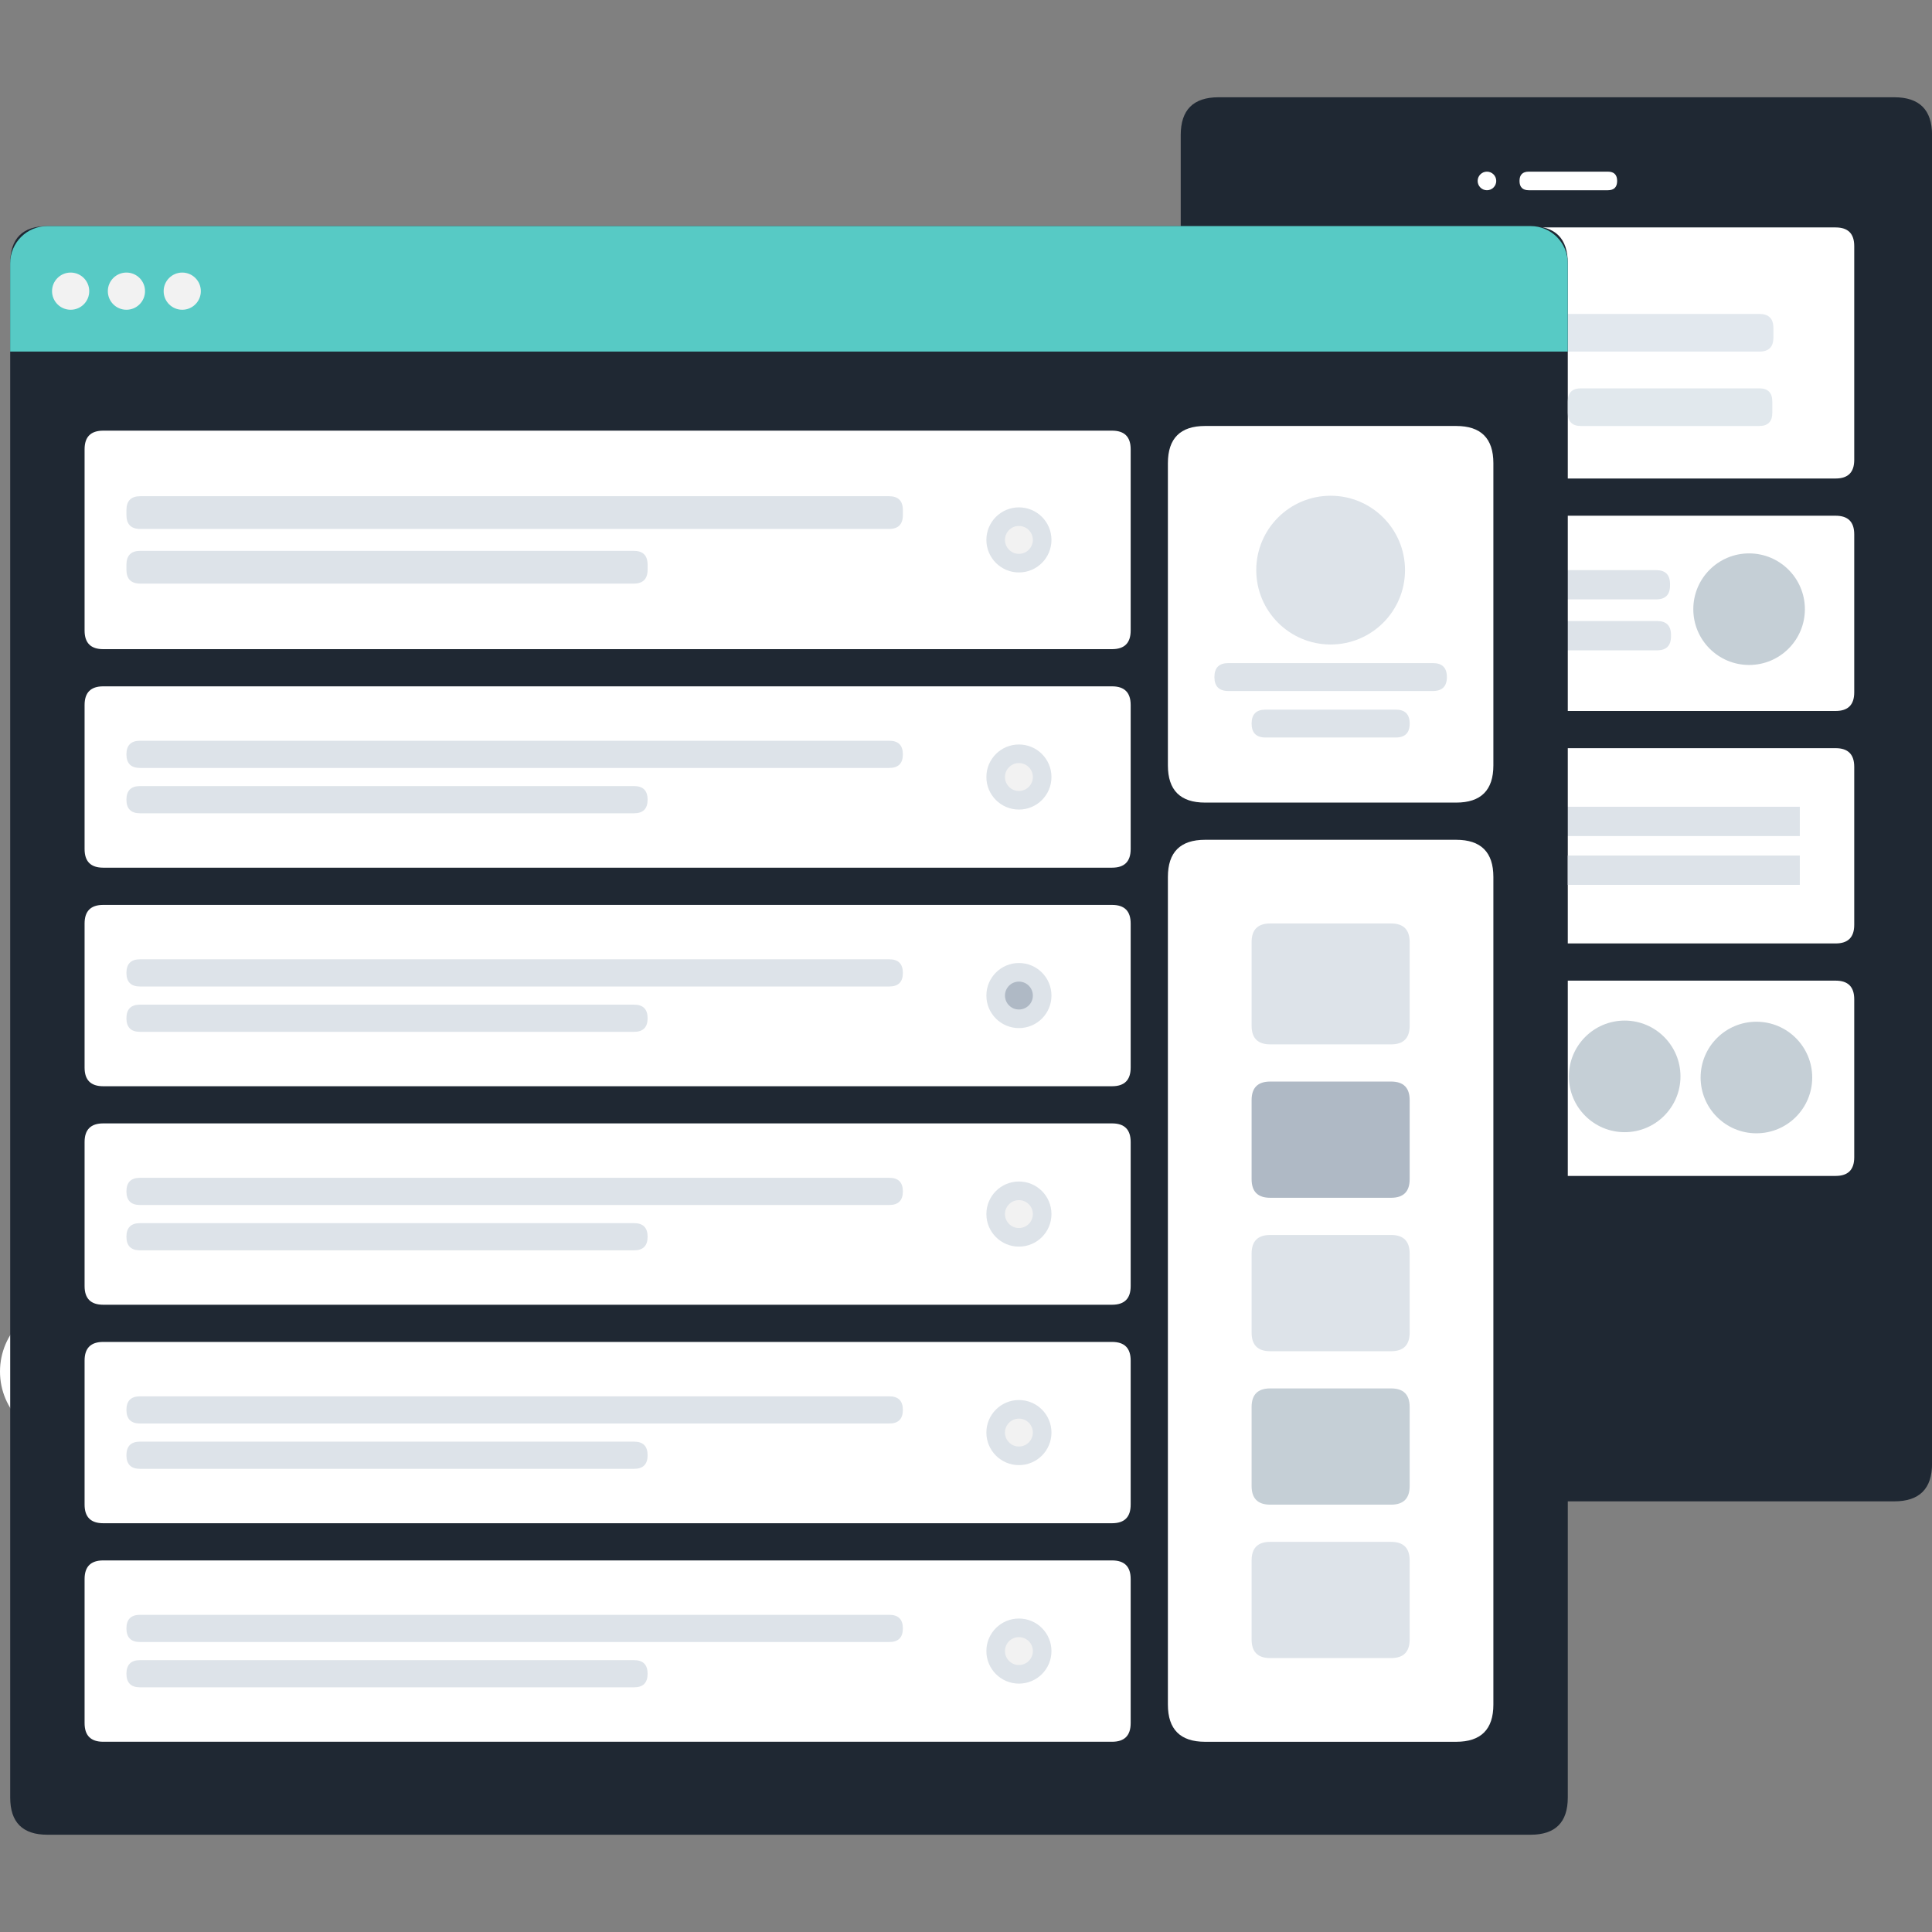 <?xml version="1.0" encoding="UTF-8" standalone="no"?>
<!DOCTYPE svg PUBLIC "-//W3C//DTD SVG 1.1//EN" "http://www.w3.org/Graphics/SVG/1.1/DTD/svg11.dtd">
<svg version="1.1" xmlns="http://www.w3.org/2000/svg" xmlns:xlink="http://www.w3.org/1999/xlink" preserveAspectRatio="xMidYMid meet" viewBox="0 0 640 640" ><rect x="0" y="0" width="640" height="640" fill="#808080" stroke="none"/><defs><path d="M403.66 497.34C395.31 497.34 391.13 493.17 391.13 484.82C391.13 220.77 391.13 74.08 391.13 44.74C391.13 36.39 395.31 32.22 403.66 32.22C537.96 32.22 612.57 32.22 627.5 32.22C635.84 32.22 640.02 36.39 640.02 44.74C640.02 308.79 640.02 455.48 640.02 484.82C640.02 493.17 635.84 497.34 627.5 497.34C493.19 497.34 418.58 497.34 403.66 497.34Z" id="a2ZJKLzxMw"></path><path d="M23.1 431.24C10.34 431.24 0 441.58 0 454.34C0 467.1 10.34 477.45 23.1 477.45C35.86 477.45 46.21 467.1 46.21 454.34C46.21 441.58 35.86 431.24 23.1 431.24Z" id="aoiFPgXuK"></path><path d="M492.57 56.86C490.87 56.86 489.49 58.24 489.49 59.94C489.49 61.64 490.87 63.02 492.57 63.02C494.27 63.02 495.65 61.64 495.65 59.94C495.65 58.24 494.27 56.86 492.57 56.86Z" id="cRwPYMixz"></path><path d="M532.62 56.86C534.67 56.86 535.7 57.89 535.7 59.94C535.7 59.94 535.7 59.94 535.7 59.94C535.7 61.99 534.67 63.02 532.62 63.02C516.91 63.02 508.18 63.02 506.44 63.02C504.38 63.02 503.36 61.99 503.36 59.94C503.36 59.94 503.36 59.94 503.36 59.94C503.36 57.89 504.38 56.86 506.44 56.86C522.15 56.86 530.87 56.86 532.62 56.86Z" id="b1Aq4udzSX"></path><path d="M608.08 75.34C612.19 75.34 614.24 77.4 614.24 81.51C614.24 124.01 614.24 147.63 614.24 152.35C614.24 156.46 612.19 158.51 608.08 158.51C494.42 158.51 431.27 158.51 418.64 158.51C414.54 158.51 412.48 156.46 412.48 152.35C412.48 109.84 412.48 86.23 412.48 81.51C412.48 77.4 414.54 75.34 418.64 75.34C532.31 75.34 595.45 75.34 608.08 75.34Z" id="b4oR6Vf3nt"></path><path d="M582.84 104C585.92 104 587.46 105.54 587.46 108.62C587.46 110.56 587.46 111.64 587.46 111.85C587.46 114.93 585.92 116.47 582.84 116.47C520.92 116.47 486.52 116.47 479.64 116.47C476.56 116.47 475.02 114.93 475.02 111.85C475.02 109.91 475.02 108.83 475.02 108.62C475.02 105.54 476.56 104 479.64 104C541.56 104 575.96 104 582.84 104Z" id="c22i36F6lJ"></path><path d="M497.19 121.09C500.27 121.09 501.81 122.63 501.81 125.71C501.81 127.65 501.81 128.73 501.81 128.94C501.81 132.02 500.27 133.56 497.19 133.56C457.46 133.56 435.38 133.56 430.96 133.56C427.88 133.56 426.34 132.02 426.34 128.94C426.34 127 426.34 125.92 426.34 125.71C426.34 122.63 427.88 121.09 430.96 121.09C470.7 121.09 492.78 121.09 497.19 121.09Z" id="fg2GcPJuG"></path><path d="M103.19 115.5C97.24 115.5 92.41 120.33 92.41 126.28C92.41 132.23 97.24 137.06 103.19 137.06C109.15 137.06 113.97 132.23 113.97 126.28C113.97 120.33 109.15 115.5 103.19 115.5Z" id="bWfkGMyeu"></path><path d="M103.19 121.66C100.64 121.66 98.57 123.73 98.57 126.28C98.57 128.83 100.64 130.9 103.19 130.9C105.74 130.9 107.81 128.83 107.81 126.28C107.81 123.73 105.74 121.66 103.19 121.66Z" id="b46V4saHe"></path><path d="M608.08 170.84C612.19 170.84 614.24 172.89 614.24 177C614.24 208.42 614.24 225.87 614.24 229.36C614.24 233.47 612.19 235.52 608.08 235.52C494.42 235.52 431.27 235.52 418.64 235.52C414.54 235.52 412.48 233.47 412.48 229.36C412.48 197.94 412.48 180.49 412.48 177C412.48 172.89 414.54 170.84 418.64 170.84C532.31 170.84 595.45 170.84 608.08 170.84Z" id="gXJWWZXIC"></path><path d="M548.6 188.86C551.68 188.86 553.22 190.4 553.22 193.48C553.22 193.76 553.22 193.91 553.22 193.94C553.22 197.02 551.68 198.56 548.6 198.56C486.69 198.56 452.29 198.56 445.41 198.56C442.33 198.56 440.79 197.02 440.79 193.94C440.79 193.67 440.79 193.51 440.79 193.48C440.79 190.4 442.33 188.86 445.41 188.86C507.33 188.86 541.72 188.86 548.6 188.86Z" id="bkNIVYprm"></path><path d="M548.92 205.72C552 205.72 553.54 207.26 553.54 210.34C553.54 210.62 553.54 210.78 553.54 210.81C553.54 213.89 552 215.43 548.92 215.43C509.18 215.43 487.11 215.43 482.69 215.43C479.61 215.43 478.07 213.89 478.07 210.81C478.07 210.53 478.07 210.37 478.07 210.34C478.07 207.26 479.61 205.72 482.69 205.72C522.43 205.72 544.51 205.72 548.92 205.72Z" id="fv5RfpYSa"></path><path d="M579.41 183.32C569.2 183.32 560.93 191.59 560.93 201.8C560.93 212.01 569.2 220.28 579.41 220.28C589.62 220.28 597.89 212.01 597.89 201.8C597.89 191.59 589.62 183.32 579.41 183.32Z" id="c114re51YA"></path><path d="M608.08 247.84C612.19 247.84 614.24 249.9 614.24 254C614.24 285.42 614.24 302.88 614.24 306.37C614.24 310.48 612.19 312.53 608.08 312.53C494.42 312.53 431.27 312.53 418.64 312.53C414.54 312.53 412.48 310.48 412.48 306.37C412.48 274.95 412.48 257.5 412.48 254C412.48 249.9 414.54 247.84 418.64 247.84C532.31 247.84 595.45 247.84 608.08 247.84Z" id="a6zAsZqR5"></path><path d="M589.23 267.25C593.88 267.25 596.21 267.25 596.21 267.25C596.21 273.07 596.21 276.31 596.21 276.95C596.21 276.95 593.88 276.95 589.23 276.95C495.69 276.95 443.72 276.95 433.32 276.95C428.67 276.95 426.34 276.95 426.34 276.95C426.34 271.13 426.34 267.9 426.34 267.25C426.34 267.25 428.67 267.25 433.32 267.25C526.87 267.25 578.83 267.25 589.23 267.25Z" id="a37KdaTwys"></path><path d="M497.19 283.42C500.27 283.42 501.81 284.96 501.81 288.04C501.81 288.32 501.81 288.47 501.81 288.5C501.81 291.59 500.27 293.13 497.19 293.13C457.46 293.13 435.38 293.13 430.96 293.13C427.88 293.13 426.34 291.59 426.34 288.5C426.34 288.23 426.34 288.07 426.34 288.04C426.34 284.96 427.88 283.42 430.96 283.42C470.7 283.42 492.78 283.42 497.19 283.42Z" id="c371XrxlNA"></path><path d="M103.19 278.76C97.24 278.76 92.41 283.58 92.41 289.54C92.41 295.49 97.24 300.32 103.19 300.32C109.15 300.32 113.97 295.49 113.97 289.54C113.97 283.58 109.15 278.76 103.19 278.76Z" id="b5XJAjFvWp"></path><path d="M103.19 284.92C100.64 284.92 98.57 286.99 98.57 289.54C98.57 292.09 100.64 294.16 103.19 294.16C105.74 294.16 107.81 292.09 107.81 289.54C107.81 286.99 105.74 284.92 103.19 284.92Z" id="c1xEbrvYYW"></path><path d="M608.08 324.85C612.19 324.85 614.24 326.91 614.24 331.01C614.24 362.43 614.24 379.89 614.24 383.38C614.24 387.49 612.19 389.54 608.08 389.54C494.42 389.54 431.27 389.54 418.64 389.54C414.54 389.54 412.48 387.49 412.48 383.38C412.48 351.96 412.48 334.5 412.48 331.01C412.48 326.91 414.54 324.85 418.64 324.85C532.31 324.85 595.45 324.85 608.08 324.85Z" id="aycUyvHf2"></path><path d="M450.4 337.32C440.19 337.32 431.92 345.59 431.92 355.8C431.92 366.01 440.19 374.28 450.4 374.28C460.61 374.28 468.88 366.01 468.88 355.8C468.88 345.59 460.61 337.32 450.4 337.32Z" id="ctQzxB7dD"></path><path d="M507.02 74.89C515.24 74.89 519.35 78.99 519.35 87.21C519.35 392.16 519.35 561.57 519.35 595.46C519.35 603.67 515.24 607.78 507.02 607.78C212.23 607.78 48.46 607.78 15.7 607.78C7.49 607.78 3.38 603.67 3.38 595.46C3.38 290.51 3.38 121.09 3.38 87.21C3.38 78.99 7.49 74.89 15.7 74.89C310.5 74.89 474.27 74.89 507.02 74.89Z" id="aD3PmohPx"></path><path d="M482.37 141.11C490.59 141.11 494.7 145.22 494.7 153.44C494.7 213.5 494.7 246.87 494.7 253.55C494.7 261.76 490.59 265.87 482.37 265.87C432.47 265.87 404.75 265.87 399.2 265.87C390.99 265.87 386.88 261.76 386.88 253.55C386.88 193.48 386.88 160.11 386.88 153.44C386.88 145.22 390.99 141.11 399.2 141.11C449.11 141.11 476.83 141.11 482.37 141.11Z" id="f24fzlZJR4"></path><path d="M440.79 164.22C427.18 164.22 416.15 175.25 416.15 188.86C416.15 202.47 427.18 213.5 440.79 213.5C454.4 213.5 465.43 202.47 465.43 188.86C465.43 175.25 454.4 164.22 440.79 164.22Z" id="e3230ijcuF"></path><path d="M474.68 219.66C477.76 219.66 479.3 221.2 479.3 224.28C479.3 224.28 479.3 224.28 479.3 224.28C479.3 227.36 477.76 228.9 474.68 228.9C434.02 228.9 411.43 228.9 406.91 228.9C403.83 228.9 402.29 227.36 402.29 224.28C402.29 224.28 402.29 224.28 402.29 224.28C402.29 221.2 403.83 219.66 406.91 219.66C447.57 219.66 470.16 219.66 474.68 219.66Z" id="f2nuf0OCX1"></path><path d="M462.36 235.07C465.44 235.07 466.98 236.61 466.98 239.69C466.98 239.69 466.98 239.69 466.98 239.69C466.98 242.77 465.44 244.31 462.36 244.31C436.48 244.31 422.11 244.31 419.23 244.31C416.15 244.31 414.61 242.77 414.61 239.69C414.61 239.69 414.61 239.69 414.61 239.69C414.61 236.61 416.15 235.07 419.23 235.07C445.11 235.07 459.48 235.07 462.36 235.07Z" id="c3A4btbYAa"></path><path d="M507.02 74.89C513.82 74.89 519.34 80.4 519.34 87.21C519.34 89.16 519.34 98.91 519.34 116.47L3.37 116.47C3.37 98.91 3.37 89.16 3.37 87.21C3.37 80.4 8.89 74.89 15.7 74.89C15.7 74.89 457.89 74.89 507.02 74.89Z" id="cD4EnsoAI"></path><path d="M23.4 90.29C20 90.29 17.24 93.05 17.24 96.45C17.24 99.85 20 102.61 23.4 102.61C26.81 102.61 29.56 99.85 29.56 96.45C29.56 93.05 26.81 90.29 23.4 90.29Z" id="ejpmoQ8BK"></path><path d="M41.88 90.29C38.48 90.29 35.72 93.05 35.72 96.45C35.72 99.85 38.48 102.61 41.88 102.61C45.29 102.61 48.04 99.85 48.04 96.45C48.04 93.05 45.29 90.29 41.88 90.29Z" id="arUB7ubP9"></path><path d="M60.37 90.29C56.97 90.29 54.21 93.05 54.21 96.45C54.21 99.85 56.97 102.61 60.37 102.61C63.77 102.61 66.53 99.85 66.53 96.45C66.53 93.05 63.77 90.29 60.37 90.29Z" id="diuTzJCBL"></path><path d="M482.37 278.19C490.59 278.19 494.7 282.3 494.7 290.51C494.7 455 494.7 546.39 494.7 564.67C494.7 572.88 490.59 576.99 482.37 576.99C432.47 576.99 404.75 576.99 399.2 576.99C390.99 576.99 386.88 572.88 386.88 564.67C386.88 400.17 386.88 308.79 386.88 290.51C386.88 282.3 390.99 278.19 399.2 278.19C449.11 278.19 476.83 278.19 482.37 278.19Z" id="b84LBw6MX"></path><path d="M460.81 305.91C464.92 305.91 466.97 307.97 466.97 312.07C466.97 328.71 466.97 337.95 466.97 339.8C466.97 343.9 464.92 345.96 460.81 345.96C436.78 345.96 423.44 345.96 420.77 345.96C416.66 345.96 414.61 343.9 414.61 339.8C414.61 323.16 414.61 313.92 414.61 312.07C414.61 307.97 416.66 305.91 420.77 305.91C444.79 305.91 458.14 305.91 460.81 305.91Z" id="a2Kpijz66V"></path><path d="M460.81 358.28C464.92 358.28 466.97 360.33 466.97 364.44C466.97 380.15 466.97 388.88 466.97 390.62C466.97 394.73 464.92 396.78 460.81 396.78C436.78 396.78 423.44 396.78 420.77 396.78C416.66 396.78 414.61 394.73 414.61 390.62C414.61 374.91 414.61 366.19 414.61 364.44C414.61 360.33 416.66 358.28 420.77 358.28C444.79 358.28 458.14 358.28 460.81 358.28Z" id="e1CUaolujS"></path><path d="M460.81 409.1C464.92 409.1 466.97 411.16 466.97 415.27C466.97 430.97 466.97 439.7 466.97 441.45C466.97 445.56 464.92 447.61 460.81 447.61C436.78 447.61 423.44 447.61 420.77 447.61C416.66 447.61 414.61 445.56 414.61 441.45C414.61 425.74 414.61 417.01 414.61 415.27C414.61 411.16 416.66 409.1 420.77 409.1C444.79 409.1 458.14 409.1 460.81 409.1Z" id="f16bYCySz4"></path><path d="M460.81 510.76C464.92 510.76 466.97 512.81 466.97 516.92C466.97 532.63 466.97 541.36 466.97 543.1C466.97 547.21 464.92 549.26 460.81 549.26C436.78 549.26 423.44 549.26 420.77 549.26C416.66 549.26 414.61 547.21 414.61 543.1C414.61 527.39 414.61 518.66 414.61 516.92C414.61 512.81 416.66 510.76 420.77 510.76C444.79 510.76 458.14 510.76 460.81 510.76Z" id="aqtjPdizS"></path><path d="M460.81 459.93C464.92 459.93 466.97 461.98 466.97 466.09C466.97 481.8 466.97 490.53 466.97 492.27C466.97 496.38 464.92 498.44 460.81 498.44C436.78 498.44 423.44 498.44 420.77 498.44C416.66 498.44 414.61 496.38 414.61 492.27C414.61 476.56 414.61 467.84 414.61 466.09C414.61 461.98 416.66 459.93 420.77 459.93C444.79 459.93 458.14 459.93 460.81 459.93Z" id="c1r8ZquXAm"></path><path d="M368.39 142.66C372.5 142.66 374.55 144.71 374.55 148.82C374.55 184.86 374.55 204.88 374.55 208.88C374.55 212.99 372.5 215.04 368.39 215.04C167.87 215.04 56.46 215.04 34.18 215.04C30.08 215.04 28.02 212.99 28.02 208.88C28.02 172.84 28.02 152.82 28.02 148.82C28.02 144.71 30.08 142.66 34.18 142.66C234.71 142.66 346.11 142.66 368.39 142.66Z" id="c1xRvzoUf3"></path><path d="M294.46 164.37C297.55 164.37 299.09 165.91 299.09 168.99C299.09 169.96 299.09 170.5 299.09 170.61C299.09 173.69 297.55 175.23 294.46 175.23C145.69 175.23 63.03 175.23 46.5 175.23C43.42 175.23 41.88 173.69 41.88 170.61C41.88 169.64 41.88 169.1 41.88 168.99C41.88 165.91 43.42 164.37 46.5 164.37C195.28 164.37 277.93 164.37 294.46 164.37Z" id="gY80uPDkZ"></path><path d="M209.91 182.47C212.99 182.47 214.53 184.01 214.53 187.09C214.53 188.06 214.53 188.6 214.53 188.71C214.53 191.79 212.99 193.33 209.91 193.33C111.87 193.33 57.4 193.33 46.5 193.33C43.42 193.33 41.88 191.79 41.88 188.71C41.88 187.74 41.88 187.2 41.88 187.09C41.88 184.01 43.42 182.47 46.5 182.47C144.55 182.47 199.02 182.47 209.91 182.47Z" id="c8M38XxCB"></path><path d="M337.53 168.07C331.58 168.07 326.75 172.89 326.75 178.85C326.75 184.8 331.58 189.63 337.53 189.63C343.49 189.63 348.31 184.8 348.31 178.85C348.31 172.89 343.49 168.07 337.53 168.07Z" id="adYObu4K4"></path><path d="M337.53 174.23C334.98 174.23 332.91 176.3 332.91 178.85C332.91 181.4 334.98 183.47 337.53 183.47C340.08 183.47 342.15 181.4 342.15 178.85C342.15 176.3 340.08 174.23 337.53 174.23Z" id="aOiVYOGZS"></path><path d="M368.39 227.36C372.5 227.36 374.55 229.42 374.55 233.53C374.55 262.17 374.55 278.09 374.55 281.27C374.55 285.38 372.5 287.43 368.39 287.43C167.87 287.43 56.46 287.43 34.18 287.43C30.08 287.43 28.02 285.38 28.02 281.27C28.02 252.62 28.02 236.71 28.02 233.53C28.02 229.42 30.08 227.36 34.18 227.36C234.71 227.36 346.11 227.36 368.39 227.36Z" id="b6A48oEvu"></path><path d="M294.58 245.38C297.58 245.38 299.09 246.89 299.09 249.89C299.09 249.89 299.09 249.89 299.09 249.89C299.09 252.89 297.58 254.39 294.58 254.39C145.67 254.39 62.93 254.39 46.39 254.39C43.39 254.39 41.88 252.89 41.88 249.89C41.88 249.89 41.88 249.89 41.88 249.89C41.88 246.89 43.39 245.38 46.39 245.38C195.3 245.38 278.03 245.38 294.58 245.38Z" id="a4fwgvs1h"></path><path d="M210.03 260.4C213.03 260.4 214.53 261.9 214.53 264.91C214.53 264.91 214.53 264.91 214.53 264.91C214.53 267.91 213.03 269.41 210.03 269.41C111.84 269.41 57.3 269.41 46.39 269.41C43.39 269.41 41.88 267.91 41.88 264.91C41.88 264.91 41.88 264.91 41.88 264.91C41.88 261.9 43.39 260.4 46.39 260.4C144.57 260.4 199.12 260.4 210.03 260.4Z" id="aeHjBz35d"></path><path d="M337.53 246.62C331.58 246.62 326.75 251.44 326.75 257.4C326.75 263.35 331.58 268.18 337.53 268.18C343.49 268.18 348.31 263.35 348.31 257.4C348.31 251.44 343.49 246.62 337.53 246.62Z" id="a1ANIgaxN"></path><path d="M337.53 252.78C334.98 252.78 332.91 254.85 332.91 257.4C332.91 259.95 334.98 262.02 337.53 262.02C340.08 262.02 342.15 259.95 342.15 257.4C342.15 254.85 340.08 252.78 337.53 252.78Z" id="b4hZYfTK1B"></path><path d="M368.39 299.76C372.5 299.76 374.55 301.81 374.55 305.92C374.55 334.57 374.55 350.48 374.55 353.67C374.55 357.77 372.5 359.83 368.39 359.83C167.87 359.83 56.46 359.83 34.18 359.83C30.08 359.83 28.02 357.77 28.02 353.67C28.02 325.02 28.02 309.1 28.02 305.92C28.02 301.81 30.08 299.76 34.18 299.76C234.71 299.76 346.11 299.76 368.39 299.76Z" id="c2usH8fs3f"></path><path d="M294.58 317.78C297.58 317.78 299.09 319.28 299.09 322.29C299.09 322.29 299.09 322.29 299.09 322.29C299.09 325.29 297.58 326.79 294.58 326.79C145.67 326.79 62.93 326.79 46.39 326.79C43.39 326.79 41.88 325.29 41.88 322.29C41.88 322.29 41.88 322.29 41.88 322.29C41.88 319.28 43.39 317.78 46.39 317.78C195.3 317.78 278.03 317.78 294.58 317.78Z" id="cS1SNdn1E"></path><path d="M210.03 332.8C213.03 332.8 214.53 334.3 214.53 337.3C214.53 337.3 214.53 337.3 214.53 337.3C214.53 340.31 213.03 341.81 210.03 341.81C111.84 341.81 57.3 341.81 46.39 341.81C43.39 341.81 41.88 340.31 41.88 337.3C41.88 337.3 41.88 337.3 41.88 337.3C41.88 334.3 43.39 332.8 46.39 332.8C144.57 332.8 199.12 332.8 210.03 332.8Z" id="a4J2mcsqu"></path><path d="M337.53 319.01C331.58 319.01 326.75 323.84 326.75 329.79C326.75 335.75 331.58 340.57 337.53 340.57C343.49 340.57 348.31 335.75 348.31 329.79C348.31 323.84 343.49 319.01 337.53 319.01Z" id="a1J4OyBqyt"></path><path d="M337.53 325.17C334.98 325.17 332.91 327.24 332.91 329.79C332.91 332.35 334.98 334.41 337.53 334.41C340.08 334.41 342.15 332.35 342.15 329.79C342.15 327.24 340.08 325.17 337.53 325.17Z" id="e2pJfpPuF9"></path><path d="M368.39 372.14C372.5 372.14 374.55 374.2 374.55 378.3C374.55 406.95 374.55 422.87 374.55 426.05C374.55 430.16 372.5 432.21 368.39 432.21C167.87 432.21 56.46 432.21 34.18 432.21C30.08 432.21 28.02 430.16 28.02 426.05C28.02 397.4 28.02 381.49 28.02 378.3C28.02 374.2 30.08 372.14 34.18 372.14C234.71 372.14 346.11 372.14 368.39 372.14Z" id="a1PytezN3J"></path><path d="M294.58 390.16C297.58 390.16 299.09 391.66 299.09 394.67C299.09 394.67 299.09 394.67 299.09 394.67C299.09 397.67 297.58 399.17 294.58 399.17C145.67 399.17 62.93 399.17 46.39 399.17C43.39 399.17 41.88 397.67 41.88 394.67C41.88 394.67 41.88 394.67 41.88 394.67C41.88 391.66 43.39 390.16 46.39 390.16C195.3 390.16 278.03 390.16 294.58 390.16Z" id="eX2lBby3T"></path><path d="M210.03 405.18C213.03 405.18 214.53 406.68 214.53 409.68C214.53 409.68 214.53 409.68 214.53 409.68C214.53 412.69 213.03 414.19 210.03 414.19C111.84 414.19 57.3 414.19 46.39 414.19C43.39 414.19 41.88 412.69 41.88 409.68C41.88 409.68 41.88 409.68 41.88 409.68C41.88 406.68 43.39 405.18 46.39 405.18C144.57 405.18 199.12 405.18 210.03 405.18Z" id="a184HnBB9N"></path><path d="M337.53 391.39C331.58 391.39 326.75 396.22 326.75 402.18C326.75 408.13 331.58 412.96 337.53 412.96C343.49 412.96 348.31 408.13 348.31 402.18C348.31 396.22 343.49 391.39 337.53 391.39Z" id="c4vDJkJTm"></path><path d="M337.53 397.56C334.98 397.56 332.91 399.62 332.91 402.18C332.91 404.73 334.98 406.8 337.53 406.8C340.08 406.8 342.15 404.73 342.15 402.18C342.15 399.62 340.08 397.56 337.53 397.56Z" id="aM5OFdVQ"></path><path d="M368.39 444.53C372.5 444.53 374.55 446.58 374.55 450.69C374.55 479.33 374.55 495.25 374.55 498.43C374.55 502.54 372.5 504.59 368.39 504.59C167.87 504.59 56.46 504.59 34.18 504.59C30.08 504.59 28.02 502.54 28.02 498.43C28.02 469.78 28.02 453.87 28.02 450.69C28.02 446.58 30.08 444.53 34.18 444.53C234.71 444.53 346.11 444.53 368.39 444.53Z" id="akoAPWLfI"></path><path d="M294.58 462.55C297.58 462.55 299.09 464.05 299.09 467.05C299.09 467.05 299.09 467.05 299.09 467.05C299.09 470.05 297.58 471.56 294.58 471.56C145.67 471.56 62.93 471.56 46.39 471.56C43.39 471.56 41.88 470.05 41.88 467.05C41.88 467.05 41.88 467.05 41.88 467.05C41.88 464.05 43.39 462.55 46.39 462.55C195.3 462.55 278.03 462.55 294.58 462.55Z" id="h31oQhZyC"></path><path d="M210.03 477.56C213.03 477.56 214.53 479.06 214.53 482.07C214.53 482.07 214.53 482.07 214.53 482.07C214.53 485.07 213.03 486.57 210.03 486.57C111.84 486.57 57.3 486.57 46.39 486.57C43.39 486.57 41.88 485.07 41.88 482.07C41.88 482.07 41.88 482.07 41.88 482.07C41.88 479.06 43.39 477.56 46.39 477.56C144.57 477.56 199.12 477.56 210.03 477.56Z" id="bnmTLpRFc"></path><path d="M337.53 463.78C331.58 463.78 326.75 468.6 326.75 474.56C326.75 480.51 331.58 485.34 337.53 485.34C343.49 485.34 348.31 480.51 348.31 474.56C348.31 468.6 343.49 463.78 337.53 463.78Z" id="g2qeBnJiLS"></path><path d="M337.53 469.94C334.98 469.94 332.91 472.01 332.91 474.56C332.91 477.11 334.98 479.18 337.53 479.18C340.08 479.18 342.15 477.11 342.15 474.56C342.15 472.01 340.08 469.94 337.53 469.94Z" id="b65c5eQ1z"></path><path d="M368.39 516.91C372.5 516.91 374.55 518.96 374.55 523.07C374.55 551.72 374.55 567.63 374.55 570.81C374.55 574.92 372.5 576.98 368.39 576.98C167.87 576.98 56.46 576.98 34.18 576.98C30.08 576.98 28.02 574.92 28.02 570.81C28.02 542.17 28.02 526.25 28.02 523.07C28.02 518.96 30.08 516.91 34.18 516.91C234.71 516.91 346.11 516.91 368.39 516.91Z" id="b1yDSWYOmf"></path><path d="M294.58 534.93C297.58 534.93 299.09 536.43 299.09 539.43C299.09 539.43 299.09 539.43 299.09 539.43C299.09 542.44 297.58 543.94 294.58 543.94C145.67 543.94 62.93 543.94 46.39 543.94C43.39 543.94 41.88 542.44 41.88 539.43C41.88 539.43 41.88 539.43 41.88 539.43C41.88 536.43 43.39 534.93 46.39 534.93C195.3 534.93 278.03 534.93 294.58 534.93Z" id="am0SFvG52"></path><path d="M210.03 549.94C213.03 549.94 214.53 551.45 214.53 554.45C214.53 554.45 214.53 554.45 214.53 554.45C214.53 557.45 213.03 558.95 210.03 558.95C111.84 558.95 57.3 558.95 46.39 558.95C43.39 558.95 41.88 557.45 41.88 554.45C41.88 554.45 41.88 554.45 41.88 554.45C41.88 551.45 43.39 549.94 46.39 549.94C144.57 549.94 199.12 549.94 210.03 549.94Z" id="a1g8ybMSfj"></path><path d="M337.53 536.16C331.58 536.16 326.75 540.99 326.75 546.94C326.75 552.9 331.58 557.72 337.53 557.72C343.49 557.72 348.31 552.9 348.31 546.94C348.31 540.99 343.49 536.16 337.53 536.16Z" id="a32HyCjgp"></path><path d="M337.53 542.32C334.98 542.32 332.91 544.39 332.91 546.94C332.91 549.49 334.98 551.56 337.53 551.56C340.08 551.56 342.15 549.49 342.15 546.94C342.15 544.39 340.08 542.32 337.53 542.32Z" id="a3wLgTwRl"></path><path d="M582.74 128.64C585.65 128.64 587.1 130.09 587.1 133C587.1 135.25 587.1 136.5 587.1 136.75C587.1 139.66 585.65 141.12 582.74 141.12C547.33 141.12 527.65 141.12 523.72 141.12C520.81 141.12 519.35 139.66 519.35 136.75C519.35 134.5 519.35 133.25 519.35 133C519.35 130.09 520.81 128.64 523.72 128.64C559.13 128.64 578.8 128.64 582.74 128.64Z" id="b12qrulV7X"></path><path d="M581.83 338.46C571.63 338.46 563.35 346.73 563.35 356.94C563.35 367.15 571.63 375.42 581.83 375.42C592.04 375.42 600.32 367.15 600.32 356.94C600.32 346.73 592.04 338.46 581.83 338.46Z" id="a1qYMptE5"></path><path d="M538.19 338.08C527.99 338.08 519.71 346.36 519.71 356.57C519.71 366.77 527.99 375.05 538.19 375.05C548.4 375.05 556.68 366.77 556.68 356.57C556.68 346.36 548.4 338.08 538.19 338.08Z" id="a5V0x4T9m"></path><path d="M593.06 283.41C595.16 283.41 596.21 283.41 596.21 283.41C596.21 289.23 596.21 292.47 596.21 293.12C596.21 293.12 595.16 293.12 593.06 293.12C550.73 293.12 527.22 293.12 522.51 293.12C520.41 293.12 519.35 293.12 519.35 293.12C519.35 287.29 519.35 284.06 519.35 283.41C519.35 283.41 520.41 283.41 522.51 283.41C564.84 283.41 588.35 283.41 593.06 283.41Z" id="b1MNSlD6MR"></path></defs><g><g><g><use xlink:href="#a2ZJKLzxMw" opacity="1" fill="#1f2833" fill-opacity="1"></use><g><use xlink:href="#a2ZJKLzxMw" opacity="1" fill-opacity="0" stroke="#000000" stroke-width="1.01" stroke-opacity="0"></use></g></g><g><use xlink:href="#aoiFPgXuK" opacity="1" fill="#ffffff" fill-opacity="1"></use><g><use xlink:href="#aoiFPgXuK" opacity="1" fill-opacity="0" stroke="#000000" stroke-width="1" stroke-opacity="0"></use></g></g><g><use xlink:href="#cRwPYMixz" opacity="1" fill="#ffffff" fill-opacity="1"></use><g><use xlink:href="#cRwPYMixz" opacity="1" fill-opacity="0" stroke="#000000" stroke-width="1" stroke-opacity="0"></use></g></g><g><use xlink:href="#b1Aq4udzSX" opacity="1" fill="#ffffff" fill-opacity="1"></use><g><use xlink:href="#b1Aq4udzSX" opacity="1" fill-opacity="0" stroke="#000000" stroke-width="1" stroke-opacity="0"></use></g></g><g><use xlink:href="#b4oR6Vf3nt" opacity="1" fill="#ffffff" fill-opacity="1"></use><g><use xlink:href="#b4oR6Vf3nt" opacity="1" fill-opacity="0" stroke="#000000" stroke-width="1" stroke-opacity="0"></use></g></g><g><use xlink:href="#c22i36F6lJ" opacity="1" fill="#e1e8ee" fill-opacity="0.97"></use><g><use xlink:href="#c22i36F6lJ" opacity="1" fill-opacity="0" stroke="#000000" stroke-width="1" stroke-opacity="0"></use></g></g><g><use xlink:href="#fg2GcPJuG" opacity="1" fill="#dde3e9" fill-opacity="1"></use><g><use xlink:href="#fg2GcPJuG" opacity="1" fill-opacity="0" stroke="#000000" stroke-width="1" stroke-opacity="0"></use></g></g><g><use xlink:href="#bWfkGMyeu" opacity="1" fill="#dde3e9" fill-opacity="1"></use><g><use xlink:href="#bWfkGMyeu" opacity="1" fill-opacity="0" stroke="#000000" stroke-width="1" stroke-opacity="0"></use></g></g><g><use xlink:href="#b46V4saHe" opacity="1" fill="#f2f2f2" fill-opacity="1"></use><g><use xlink:href="#b46V4saHe" opacity="1" fill-opacity="0" stroke="#000000" stroke-width="1" stroke-opacity="0"></use></g></g><g><use xlink:href="#gXJWWZXIC" opacity="1" fill="#ffffff" fill-opacity="1"></use><g><use xlink:href="#gXJWWZXIC" opacity="1" fill-opacity="0" stroke="#000000" stroke-width="1" stroke-opacity="0"></use></g></g><g><use xlink:href="#bkNIVYprm" opacity="1" fill="#dde3e9" fill-opacity="1"></use><g><use xlink:href="#bkNIVYprm" opacity="1" fill-opacity="0" stroke="#000000" stroke-width="1" stroke-opacity="0"></use></g></g><g><use xlink:href="#fv5RfpYSa" opacity="1" fill="#dde3e9" fill-opacity="1"></use><g><use xlink:href="#fv5RfpYSa" opacity="1" fill-opacity="0" stroke="#000000" stroke-width="1" stroke-opacity="0"></use></g></g><g><use xlink:href="#c114re51YA" opacity="1" fill="#c5cfd6" fill-opacity="1"></use><g><use xlink:href="#c114re51YA" opacity="1" fill-opacity="0" stroke="#000000" stroke-width="1" stroke-opacity="0"></use></g></g><g><use xlink:href="#a6zAsZqR5" opacity="1" fill="#ffffff" fill-opacity="1"></use><g><use xlink:href="#a6zAsZqR5" opacity="1" fill-opacity="0" stroke="#000000" stroke-width="1" stroke-opacity="0"></use></g></g><g><use xlink:href="#a37KdaTwys" opacity="1" fill="#dde3e9" fill-opacity="1"></use><g><use xlink:href="#a37KdaTwys" opacity="1" fill-opacity="0" stroke="#000000" stroke-width="1.23" stroke-opacity="0"></use></g></g><g><use xlink:href="#c371XrxlNA" opacity="1" fill="#afb9c5" fill-opacity="1"></use><g><use xlink:href="#c371XrxlNA" opacity="1" fill-opacity="0" stroke="#000000" stroke-width="1" stroke-opacity="0"></use></g></g><g><use xlink:href="#b5XJAjFvWp" opacity="1" fill="#dde3e9" fill-opacity="1"></use><g><use xlink:href="#b5XJAjFvWp" opacity="1" fill-opacity="0" stroke="#000000" stroke-width="1" stroke-opacity="0"></use></g></g><g><use xlink:href="#c1xEbrvYYW" opacity="1" fill="#f2f2f2" fill-opacity="1"></use><g><use xlink:href="#c1xEbrvYYW" opacity="1" fill-opacity="0" stroke="#000000" stroke-width="1" stroke-opacity="0"></use></g></g><g><use xlink:href="#aycUyvHf2" opacity="1" fill="#ffffff" fill-opacity="1"></use><g><use xlink:href="#aycUyvHf2" opacity="1" fill-opacity="0" stroke="#000000" stroke-width="1" stroke-opacity="0"></use></g></g><g><use xlink:href="#ctQzxB7dD" opacity="1" fill="#c5cfd6" fill-opacity="1"></use><g><use xlink:href="#ctQzxB7dD" opacity="1" fill-opacity="0" stroke="#000000" stroke-width="1" stroke-opacity="0"></use></g></g><g><use xlink:href="#aD3PmohPx" opacity="1" fill="#1f2833" fill-opacity="1"></use><g><use xlink:href="#aD3PmohPx" opacity="1" fill-opacity="0" stroke="#000000" stroke-width="1" stroke-opacity="0"></use></g></g><g><use xlink:href="#f24fzlZJR4" opacity="1" fill="#ffffff" fill-opacity="1"></use><g><use xlink:href="#f24fzlZJR4" opacity="1" fill-opacity="0" stroke="#000000" stroke-width="1" stroke-opacity="0"></use></g></g><g><use xlink:href="#e3230ijcuF" opacity="1" fill="#dde3e9" fill-opacity="1"></use><g><use xlink:href="#e3230ijcuF" opacity="1" fill-opacity="0" stroke="#000000" stroke-width="1" stroke-opacity="0"></use></g></g><g><use xlink:href="#f2nuf0OCX1" opacity="1" fill="#dde3e9" fill-opacity="1"></use><g><use xlink:href="#f2nuf0OCX1" opacity="1" fill-opacity="0" stroke="#000000" stroke-width="1" stroke-opacity="0"></use></g></g><g><use xlink:href="#c3A4btbYAa" opacity="1" fill="#dde3e9" fill-opacity="1"></use><g><use xlink:href="#c3A4btbYAa" opacity="1" fill-opacity="0" stroke="#000000" stroke-width="1" stroke-opacity="0"></use></g></g><g><use xlink:href="#cD4EnsoAI" opacity="1" fill="#57cac5" fill-opacity="1"></use><g><use xlink:href="#cD4EnsoAI" opacity="1" fill-opacity="0" stroke="#000000" stroke-width="1" stroke-opacity="0"></use></g></g><g><use xlink:href="#ejpmoQ8BK" opacity="1" fill="#f2f2f2" fill-opacity="1"></use><g><use xlink:href="#ejpmoQ8BK" opacity="1" fill-opacity="0" stroke="#000000" stroke-width="1" stroke-opacity="0"></use></g></g><g><use xlink:href="#arUB7ubP9" opacity="1" fill="#f2f2f2" fill-opacity="1"></use><g><use xlink:href="#arUB7ubP9" opacity="1" fill-opacity="0" stroke="#000000" stroke-width="1" stroke-opacity="0"></use></g></g><g><use xlink:href="#diuTzJCBL" opacity="1" fill="#f2f2f2" fill-opacity="1"></use><g><use xlink:href="#diuTzJCBL" opacity="1" fill-opacity="0" stroke="#000000" stroke-width="1" stroke-opacity="0"></use></g></g><g><use xlink:href="#b84LBw6MX" opacity="1" fill="#ffffff" fill-opacity="1"></use><g><use xlink:href="#b84LBw6MX" opacity="1" fill-opacity="0" stroke="#000000" stroke-width="1" stroke-opacity="0"></use></g></g><g><use xlink:href="#a2Kpijz66V" opacity="1" fill="#dde3e9" fill-opacity="1"></use><g><use xlink:href="#a2Kpijz66V" opacity="1" fill-opacity="0" stroke="#000000" stroke-width="1" stroke-opacity="0"></use></g></g><g><use xlink:href="#e1CUaolujS" opacity="1" fill="#afb9c5" fill-opacity="1"></use><g><use xlink:href="#e1CUaolujS" opacity="1" fill-opacity="0" stroke="#000000" stroke-width="1" stroke-opacity="0"></use></g></g><g><use xlink:href="#f16bYCySz4" opacity="1" fill="#dde3e9" fill-opacity="1"></use><g><use xlink:href="#f16bYCySz4" opacity="1" fill-opacity="0" stroke="#000000" stroke-width="1" stroke-opacity="0"></use></g></g><g><use xlink:href="#aqtjPdizS" opacity="1" fill="#dde3e9" fill-opacity="1"></use><g><use xlink:href="#aqtjPdizS" opacity="1" fill-opacity="0" stroke="#000000" stroke-width="1" stroke-opacity="0"></use></g></g><g><use xlink:href="#c1r8ZquXAm" opacity="1" fill="#c5cfd6" fill-opacity="1"></use><g><use xlink:href="#c1r8ZquXAm" opacity="1" fill-opacity="0" stroke="#000000" stroke-width="1" stroke-opacity="0"></use></g></g><g><use xlink:href="#c1xRvzoUf3" opacity="1" fill="#ffffff" fill-opacity="1"></use><g><use xlink:href="#c1xRvzoUf3" opacity="1" fill-opacity="0" stroke="#000000" stroke-width="1" stroke-opacity="0"></use></g></g><g><use xlink:href="#gY80uPDkZ" opacity="1" fill="#dde3e9" fill-opacity="1"></use><g><use xlink:href="#gY80uPDkZ" opacity="1" fill-opacity="0" stroke="#000000" stroke-width="1" stroke-opacity="0"></use></g></g><g><use xlink:href="#c8M38XxCB" opacity="1" fill="#dde3e9" fill-opacity="1"></use><g><use xlink:href="#c8M38XxCB" opacity="1" fill-opacity="0" stroke="#000000" stroke-width="1" stroke-opacity="0"></use></g></g><g><use xlink:href="#adYObu4K4" opacity="1" fill="#dde3e9" fill-opacity="1"></use><g><use xlink:href="#adYObu4K4" opacity="1" fill-opacity="0" stroke="#000000" stroke-width="1" stroke-opacity="0"></use></g></g><g><use xlink:href="#aOiVYOGZS" opacity="1" fill="#f2f2f2" fill-opacity="1"></use><g><use xlink:href="#aOiVYOGZS" opacity="1" fill-opacity="0" stroke="#000000" stroke-width="1" stroke-opacity="0"></use></g></g><g><use xlink:href="#b6A48oEvu" opacity="1" fill="#ffffff" fill-opacity="1"></use><g><use xlink:href="#b6A48oEvu" opacity="1" fill-opacity="0" stroke="#000000" stroke-width="1" stroke-opacity="0"></use></g></g><g><use xlink:href="#a4fwgvs1h" opacity="1" fill="#dde3e9" fill-opacity="1"></use><g><use xlink:href="#a4fwgvs1h" opacity="1" fill-opacity="0" stroke="#000000" stroke-width="1" stroke-opacity="0"></use></g></g><g><use xlink:href="#aeHjBz35d" opacity="1" fill="#dde3e9" fill-opacity="1"></use><g><use xlink:href="#aeHjBz35d" opacity="1" fill-opacity="0" stroke="#000000" stroke-width="1" stroke-opacity="0"></use></g></g><g><use xlink:href="#a1ANIgaxN" opacity="1" fill="#dde3e9" fill-opacity="1"></use><g><use xlink:href="#a1ANIgaxN" opacity="1" fill-opacity="0" stroke="#000000" stroke-width="1" stroke-opacity="0"></use></g></g><g><use xlink:href="#b4hZYfTK1B" opacity="1" fill="#f2f2f2" fill-opacity="1"></use><g><use xlink:href="#b4hZYfTK1B" opacity="1" fill-opacity="0" stroke="#000000" stroke-width="1" stroke-opacity="0"></use></g></g><g><use xlink:href="#c2usH8fs3f" opacity="1" fill="#ffffff" fill-opacity="1"></use><g><use xlink:href="#c2usH8fs3f" opacity="1" fill-opacity="0" stroke="#000000" stroke-width="1" stroke-opacity="0"></use></g></g><g><use xlink:href="#cS1SNdn1E" opacity="1" fill="#dde3e9" fill-opacity="1"></use><g><use xlink:href="#cS1SNdn1E" opacity="1" fill-opacity="0" stroke="#000000" stroke-width="1" stroke-opacity="0"></use></g></g><g><use xlink:href="#a4J2mcsqu" opacity="1" fill="#dde3e9" fill-opacity="1"></use><g><use xlink:href="#a4J2mcsqu" opacity="1" fill-opacity="0" stroke="#000000" stroke-width="1" stroke-opacity="0"></use></g></g><g><use xlink:href="#a1J4OyBqyt" opacity="1" fill="#dde3e9" fill-opacity="1"></use><g><use xlink:href="#a1J4OyBqyt" opacity="1" fill-opacity="0" stroke="#000000" stroke-width="1" stroke-opacity="0"></use></g></g><g><use xlink:href="#e2pJfpPuF9" opacity="1" fill="#afb9c5" fill-opacity="1"></use><g><use xlink:href="#e2pJfpPuF9" opacity="1" fill-opacity="0" stroke="#000000" stroke-width="1" stroke-opacity="0"></use></g></g><g><use xlink:href="#a1PytezN3J" opacity="1" fill="#ffffff" fill-opacity="1"></use><g><use xlink:href="#a1PytezN3J" opacity="1" fill-opacity="0" stroke="#000000" stroke-width="1" stroke-opacity="0"></use></g></g><g><use xlink:href="#eX2lBby3T" opacity="1" fill="#dde3e9" fill-opacity="1"></use><g><use xlink:href="#eX2lBby3T" opacity="1" fill-opacity="0" stroke="#000000" stroke-width="1" stroke-opacity="0"></use></g></g><g><use xlink:href="#a184HnBB9N" opacity="1" fill="#dde3e9" fill-opacity="1"></use><g><use xlink:href="#a184HnBB9N" opacity="1" fill-opacity="0" stroke="#000000" stroke-width="1" stroke-opacity="0"></use></g></g><g><use xlink:href="#c4vDJkJTm" opacity="1" fill="#dde3e9" fill-opacity="1"></use><g><use xlink:href="#c4vDJkJTm" opacity="1" fill-opacity="0" stroke="#000000" stroke-width="1" stroke-opacity="0"></use></g></g><g><use xlink:href="#aM5OFdVQ" opacity="1" fill="#f2f2f2" fill-opacity="1"></use><g><use xlink:href="#aM5OFdVQ" opacity="1" fill-opacity="0" stroke="#000000" stroke-width="1" stroke-opacity="0"></use></g></g><g><use xlink:href="#akoAPWLfI" opacity="1" fill="#ffffff" fill-opacity="1"></use><g><use xlink:href="#akoAPWLfI" opacity="1" fill-opacity="0" stroke="#000000" stroke-width="1" stroke-opacity="0"></use></g></g><g><use xlink:href="#h31oQhZyC" opacity="1" fill="#dde3e9" fill-opacity="1"></use><g><use xlink:href="#h31oQhZyC" opacity="1" fill-opacity="0" stroke="#000000" stroke-width="1" stroke-opacity="0"></use></g></g><g><use xlink:href="#bnmTLpRFc" opacity="1" fill="#dde3e9" fill-opacity="1"></use><g><use xlink:href="#bnmTLpRFc" opacity="1" fill-opacity="0" stroke="#000000" stroke-width="1" stroke-opacity="0"></use></g></g><g><use xlink:href="#g2qeBnJiLS" opacity="1" fill="#dde3e9" fill-opacity="1"></use><g><use xlink:href="#g2qeBnJiLS" opacity="1" fill-opacity="0" stroke="#000000" stroke-width="1" stroke-opacity="0"></use></g></g><g><use xlink:href="#b65c5eQ1z" opacity="1" fill="#f2f2f2" fill-opacity="1"></use><g><use xlink:href="#b65c5eQ1z" opacity="1" fill-opacity="0" stroke="#000000" stroke-width="1" stroke-opacity="0"></use></g></g><g><use xlink:href="#b1yDSWYOmf" opacity="1" fill="#ffffff" fill-opacity="1"></use><g><use xlink:href="#b1yDSWYOmf" opacity="1" fill-opacity="0" stroke="#000000" stroke-width="1" stroke-opacity="0"></use></g></g><g><use xlink:href="#am0SFvG52" opacity="1" fill="#dde3e9" fill-opacity="1"></use><g><use xlink:href="#am0SFvG52" opacity="1" fill-opacity="0" stroke="#000000" stroke-width="1" stroke-opacity="0"></use></g></g><g><use xlink:href="#a1g8ybMSfj" opacity="1" fill="#dde3e9" fill-opacity="1"></use><g><use xlink:href="#a1g8ybMSfj" opacity="1" fill-opacity="0" stroke="#000000" stroke-width="1" stroke-opacity="0"></use></g></g><g><use xlink:href="#a32HyCjgp" opacity="1" fill="#dde3e9" fill-opacity="1"></use><g><use xlink:href="#a32HyCjgp" opacity="1" fill-opacity="0" stroke="#000000" stroke-width="1" stroke-opacity="0"></use></g></g><g><use xlink:href="#a3wLgTwRl" opacity="1" fill="#f2f2f2" fill-opacity="1"></use><g><use xlink:href="#a3wLgTwRl" opacity="1" fill-opacity="0" stroke="#000000" stroke-width="1" stroke-opacity="0"></use></g></g><g><use xlink:href="#b12qrulV7X" opacity="1" fill="#dce4ea" fill-opacity="0.84"></use><g><use xlink:href="#b12qrulV7X" opacity="1" fill-opacity="0" stroke="#000000" stroke-width="0.97" stroke-opacity="0"></use></g></g><g><use xlink:href="#a1qYMptE5" opacity="1" fill="#c5cfd6" fill-opacity="1"></use><g><use xlink:href="#a1qYMptE5" opacity="1" fill-opacity="0" stroke="#000000" stroke-width="1" stroke-opacity="0"></use></g></g><g><use xlink:href="#a5V0x4T9m" opacity="1" fill="#c5cfd6" fill-opacity="1"></use><g><use xlink:href="#a5V0x4T9m" opacity="1" fill-opacity="0" stroke="#000000" stroke-width="1" stroke-opacity="0"></use></g></g><g><use xlink:href="#b1MNSlD6MR" opacity="1" fill="#dde3e9" fill-opacity="1"></use><g><use xlink:href="#b1MNSlD6MR" opacity="1" fill-opacity="0" stroke="#000000" stroke-width="0.83" stroke-opacity="0"></use></g></g></g></g></svg>